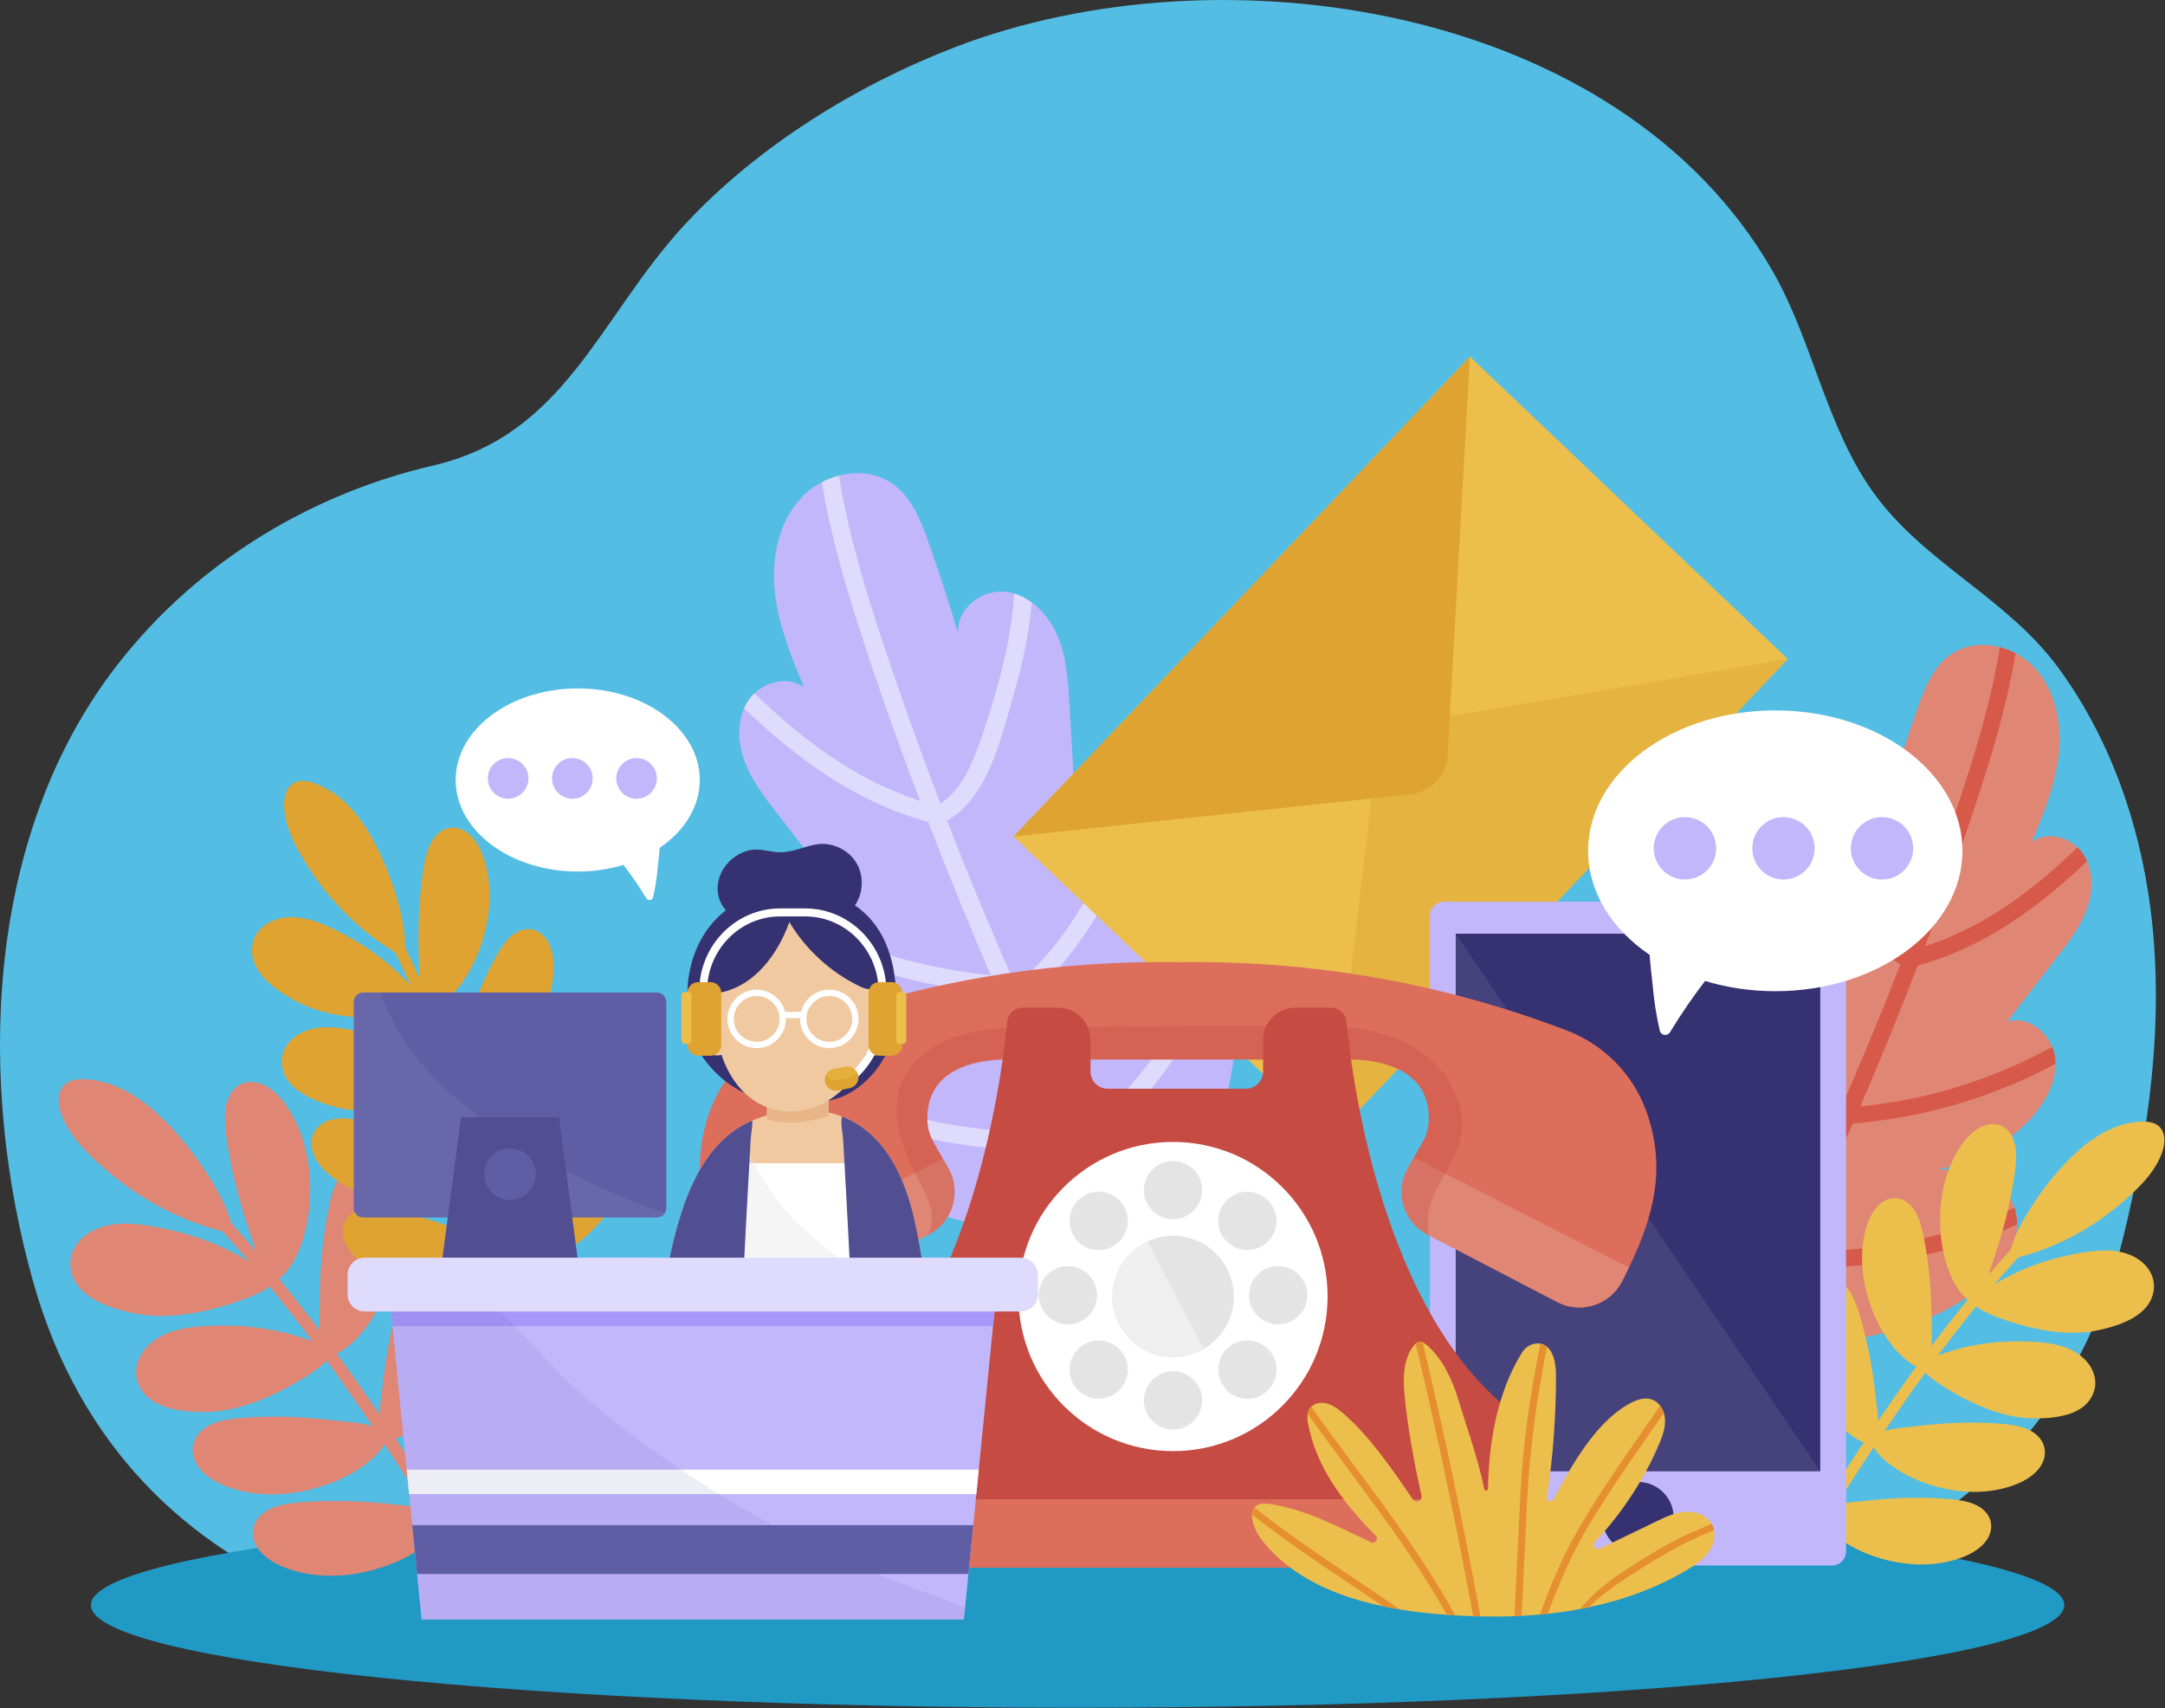<?xml version="1.0"?>
<svg width="469" height="370" xmlns="http://www.w3.org/2000/svg" xmlns:svg="http://www.w3.org/2000/svg">
 <rect width="100%" height="100%" fill="#333333" stroke="none"/>
 <g class="layer">
  <title>Layer 1</title>
  <path d="m31.26,321.2c-10.78,-11.45 -19.07,-25.85 -24.03,-43.41c-12.11,-42.81 -10.59,-95.11 16.78,-131.93c17.01,-22.87 42.13,-38.61 69.79,-45.02c28.77,-6.66 35.98,-32.13 54.52,-52.17c15.64,-16.9 37.32,-30.31 58.69,-38.5c57.44,-22.02 143.64,-9.33 176.93,48.44c8.72,15.14 11.62,33.75 21.85,48.02c10.95,15.26 28.89,22.84 39.94,37.8c11.18,15.13 17.65,33.48 20.08,52.04c3.15,24.09 -0.18,48.63 -6.03,72.21c-28.21,113.69 -182.26,81.51 -269.56,85.37c-26,1.14 -52.05,4.02 -78,1.96c-30.04,-2.38 -59.9,-12.42 -80.96,-34.81z" fill="#54bde3" id="svg_1" transform="matrix(1 0 0 1 0 0)"/>
  <path d="m233.44,369.89c118.05,0 213.75,-9.95 213.75,-22.24c0,-12.28 -95.7,-22.24 -213.75,-22.24c-118.05,0 -213.75,9.96 -213.75,22.24c0,12.29 95.7,22.24 213.75,22.24z" fill="#2099c5" id="svg_2"/>
  <path d="m267.27,217.94c0.88,3.55 0.52,7.28 0.02,10.92c-0.77,5.67 -1.86,11.34 -4.05,16.63c-2.73,6.56 -7.28,12.82 -13.01,17.1c-1.54,1.15 -3.07,1.93 -4.61,2.48c-1.29,0.45 -2.58,0.74 -3.91,0.93c-2.79,0.4 -5.71,0.37 -8.93,0.54c-15.22,0.83 -29.83,-1.68 -42.89,-10.02c-4.04,-2.57 -7.88,-5.69 -10.21,-9.88c-1.28,-2.29 -2.02,-4.95 -2.02,-7.56c0,-1.37 0.2,-2.72 0.63,-3.99c0.25,-0.75 0.58,-1.46 0.99,-2.14c3.35,-5.54 10.74,-6.92 17.22,-6.9c-8.4,-1.38 -16.3,-5.67 -22.03,-11.97c-3.25,-3.57 -5.88,-8.14 -5.86,-12.89c0.01,-0.53 0.04,-1.05 0.11,-1.58c0.11,-0.83 0.34,-1.64 0.67,-2.42c1.75,-4.21 6.37,-7.37 10.66,-5.91c-3.92,-5.07 -7.84,-10.13 -11.76,-15.19c-2.77,-3.59 -5.59,-7.25 -7.1,-11.52c-1.27,-3.58 -1.5,-7.71 0,-11.14c0.29,-0.66 0.64,-1.29 1.06,-1.9c0.34,-0.48 0.74,-0.94 1.17,-1.34c2.88,-2.72 7.55,-3.65 10.74,-1.34c-2.77,-6.72 -5.56,-13.55 -6.32,-20.77c-0.75,-7.23 0.81,-15.04 5.8,-20.33c1.25,-1.33 2.75,-2.44 4.38,-3.29c1.17,-0.62 2.43,-1.1 3.71,-1.43c4,-1.05 8.3,-0.61 11.67,1.78c4.1,2.91 6.08,7.92 7.75,12.66c2.33,6.61 4.5,13.28 6.49,19.99c-0.79,-5.11 4.61,-9.7 9.77,-9.31c0.79,0.06 1.56,0.2 2.3,0.42c1.35,0.41 2.63,1.07 3.79,1.91c2.36,1.72 4.25,4.21 5.45,6.89c2.09,4.73 2.42,10.02 2.72,15.18c0.37,6.33 0.74,12.66 1.11,18.99c0.32,-4.69 5.85,-7.8 10.42,-6.68c0.24,0.06 0.48,0.13 0.72,0.21c1.39,0.44 2.64,1.18 3.75,2.13c2.24,1.9 3.86,4.65 4.7,7.51c1.33,4.51 1.05,9.31 0.76,13.99c-0.52,8.36 -1.03,16.72 -1.55,25.08c0.86,-2.83 3.93,-4.47 6.91,-4.36c0.72,0.01 1.42,0.14 2.09,0.37c0.58,0.21 1.13,0.47 1.66,0.78c2.55,1.57 4.3,4.4 5.03,7.37z" fill="#C3B7FC" id="svg_3"/>
  <path d="m236.47,248.31c2.9,5.67 5.93,11.28 9.14,16.76c-1.28,0.45 -2.57,0.74 -3.9,0.93c-0.79,-1.36 -1.57,-2.72 -2.33,-4.09c-2.37,-4.26 -4.68,-8.57 -6.93,-12.91c-18.81,1.05 -37.62,-2.37 -54.79,-9.92c0,-1.36 0.2,-2.72 0.63,-3.99c16.36,7.36 34.21,10.83 52.21,10.1c-4.98,-9.83 -9.66,-19.83 -14.11,-29.93c-16.77,-1.41 -33.02,-6.16 -47.78,-14.07c0.01,-0.53 0.04,-1.05 0.11,-1.58c0.11,-0.83 0.34,-1.64 0.67,-2.41c13.97,7.64 29.34,12.46 45.24,14.02c-4.63,-10.69 -9.01,-21.49 -13.2,-32.3c-0.12,-0.3 -0.24,-0.6 -0.35,-0.89c-15.51,-4.21 -28.43,-13.65 -39.89,-24.6c0.29,-0.66 0.64,-1.29 1.06,-1.89c0.34,-0.49 0.74,-0.95 1.17,-1.35c10.4,10.03 22.06,18.87 35.9,23.26c-4.85,-12.71 -9.4,-25.55 -13.54,-38.51c-3.21,-10 -6.03,-20.15 -7.76,-30.48c1.17,-0.62 2.43,-1.1 3.71,-1.43c2.04,12.62 5.79,24.91 9.83,37.06c3.81,11.41 7.87,22.75 12.17,33.98c3.96,-2.69 6.11,-6.89 7.8,-11.34c1.92,-5.06 3.52,-10.3 4.93,-15.52c1.66,-6.14 2.88,-12.37 3.25,-18.64c1.35,0.41 2.63,1.07 3.79,1.92c-0.57,6.78 -2.05,13.51 -3.95,20.09c-2.72,9.38 -5.34,21.81 -14.38,27.19c4.68,12.04 9.63,23.97 14.88,35.77c14.1,-12.28 22.59,-30.02 23.87,-48.47c1.38,0.44 2.64,1.19 3.75,2.13c-1.81,19.18 -11.13,37.38 -25.97,50.03c1.18,2.63 2.37,5.25 3.58,7.86c3.04,6.57 6.14,13.16 9.4,19.68c11.39,-9.12 20.91,-21.24 23.81,-35.35c0.71,0.01 1.42,0.14 2.09,0.37c0.58,0.21 1.13,0.47 1.66,0.78c-3.24,15.09 -13.52,28.04 -25.77,37.74z" fill="#DFDBFC" id="svg_4"/>
  <path d="m354.59,245.82c-0.81,3.27 -0.48,6.7 -0.02,10.05c0.7,5.2 1.71,10.42 3.73,15.28c2.5,6.03 6.69,11.79 11.95,15.72c1.42,1.05 2.82,1.78 4.25,2.28c1.18,0.42 2.37,0.68 3.59,0.86c2.56,0.36 5.25,0.33 8.2,0.49c14,0.76 27.43,-1.55 39.44,-9.21c3.71,-2.36 7.24,-5.23 9.38,-9.08c1.18,-2.1 1.86,-4.55 1.86,-6.95c0,-1.26 -0.18,-2.5 -0.58,-3.67c-0.23,-0.68 -0.53,-1.34 -0.9,-1.96c-3.09,-5.1 -9.88,-6.37 -15.84,-6.35c7.73,-1.27 14.99,-5.21 20.25,-11c2.99,-3.29 5.41,-7.49 5.39,-11.86c-0.01,-0.48 -0.04,-0.96 -0.1,-1.44c-0.1,-0.76 -0.31,-1.51 -0.62,-2.23c-1.61,-3.87 -5.86,-6.77 -9.79,-5.44c3.59,-4.65 7.2,-9.31 10.8,-13.96c2.55,-3.3 5.14,-6.66 6.53,-10.59c1.17,-3.29 1.38,-7.09 0,-10.24c-0.26,-0.61 -0.59,-1.19 -0.98,-1.74c-0.31,-0.45 -0.67,-0.87 -1.07,-1.23c-2.64,-2.5 -6.94,-3.36 -9.88,-1.23c2.55,-6.18 5.12,-12.46 5.82,-19.11c0.68,-6.64 -0.75,-13.82 -5.33,-18.68c-1.15,-1.22 -2.53,-2.25 -4.03,-3.03c-1.08,-0.56 -2.23,-1.01 -3.41,-1.32c-3.68,-0.96 -7.63,-0.55 -10.73,1.64c-3.77,2.68 -5.59,7.28 -7.13,11.64c-2.14,6.08 -4.13,12.21 -5.96,18.38c0.72,-4.7 -4.24,-8.91 -8.98,-8.56c-0.73,0.05 -1.43,0.19 -2.12,0.39c-1.24,0.37 -2.42,0.98 -3.48,1.76c-2.17,1.58 -3.91,3.86 -5.01,6.33c-1.93,4.35 -2.23,9.21 -2.51,13.96c-0.34,5.82 -0.67,11.63 -1.01,17.45c-0.3,-4.3 -5.38,-7.17 -9.58,-6.14c-0.22,0.06 -0.44,0.12 -0.66,0.19c-1.28,0.41 -2.43,1.09 -3.45,1.96c-2.06,1.75 -3.55,4.27 -4.33,6.91c-1.22,4.14 -0.96,8.55 -0.69,12.86c0.47,7.68 0.95,15.37 1.42,23.05c-0.78,-2.6 -3.61,-4.1 -6.35,-4.01c-0.66,0.02 -1.3,0.13 -1.92,0.35c-0.54,0.19 -1.04,0.43 -1.53,0.72c-2.34,1.43 -3.95,4.04 -4.62,6.76z" fill="#E08675" id="svg_5"/>
  <path d="m382.9,273.74c-2.66,5.22 -5.45,10.38 -8.4,15.41c1.18,0.42 2.37,0.68 3.59,0.86c0.72,-1.25 1.44,-2.5 2.14,-3.77c2.18,-3.91 4.3,-7.87 6.36,-11.86c17.3,0.96 34.59,-2.18 50.37,-9.12c0.01,-1.26 -0.18,-2.5 -0.57,-3.67c-15.04,6.76 -31.45,9.95 -48,9.28c4.58,-9.04 8.89,-18.23 12.97,-27.51c15.42,-1.3 30.36,-5.66 43.92,-12.94c0,-0.48 -0.03,-0.96 -0.09,-1.45c-0.11,-0.76 -0.32,-1.5 -0.62,-2.22c-12.84,7.03 -26.97,11.46 -41.59,12.9c4.26,-9.83 8.28,-19.76 12.14,-29.7c0.11,-0.27 0.21,-0.54 0.32,-0.82c14.26,-3.87 26.14,-12.54 36.67,-22.61c-0.27,-0.61 -0.59,-1.19 -0.98,-1.74c-0.31,-0.45 -0.68,-0.87 -1.07,-1.24c-9.56,9.22 -20.28,17.34 -33.01,21.39c4.46,-11.69 8.64,-23.5 12.46,-35.41c2.94,-9.19 5.54,-18.52 7.13,-28.02c-1.08,-0.56 -2.23,-1.01 -3.41,-1.32c-1.88,11.61 -5.33,22.91 -9.04,34.08c-3.5,10.49 -7.24,20.91 -11.19,31.23c-3.64,-2.47 -5.61,-6.33 -7.17,-10.42c-1.77,-4.65 -3.23,-9.47 -4.53,-14.27c-1.53,-5.64 -2.65,-11.37 -2.99,-17.13c-1.24,0.37 -2.42,0.98 -3.48,1.76c0.52,6.23 1.88,12.42 3.63,18.47c2.49,8.62 4.9,20.05 13.22,25c-4.3,11.06 -8.86,22.03 -13.68,32.88c-12.96,-11.29 -20.77,-27.6 -21.94,-44.56c-1.28,0.41 -2.43,1.09 -3.45,1.96c1.66,17.63 10.23,34.36 23.87,45.99c-1.09,2.41 -2.18,4.82 -3.29,7.23c-2.8,6.03 -5.65,12.09 -8.65,18.09c-10.46,-8.39 -19.21,-19.53 -21.88,-32.5c-0.66,0.01 -1.3,0.13 -1.92,0.34c-0.54,0.19 -1.05,0.43 -1.53,0.72c2.98,13.87 12.43,25.77 23.69,34.69z" fill="#D7594A" id="svg_6"/>
  <path d="m457.24,250.71c-3.08,1.61 -5.67,4.17 -8.23,6.51c-2.63,2.41 -5.2,4.89 -7.7,7.43c-5.01,5.09 -9.76,10.43 -14.3,15.94c-9.11,11.06 -17.37,22.79 -25.22,34.77c-4.41,6.73 -8.68,13.55 -12.92,20.39c-0.81,1.32 1.26,2.54 2.07,1.23c14.85,-24.07 30.36,-47.94 49.88,-68.53c2.75,-2.9 5.57,-5.73 8.48,-8.47c2.88,-2.72 6.2,-5.19 8.67,-8.29c0.42,-0.52 -0.06,-1.33 -0.73,-0.98z" fill="#ECBF4C" id="svg_7"/>
  <path d="m468.17,244.5c-1.44,-2.1 -4.98,-1.64 -7.17,-1.19c-5.16,1.07 -9.67,4.57 -13.36,8.4c-2.7,2.82 -5.12,5.92 -7.26,9.2c-2.12,3.24 -4.13,6.79 -5.03,10.58c-0.12,0.49 0.27,0.75 0.65,0.68c0.25,0.22 0.6,0.34 1.02,0.23c5.75,-1.48 11.29,-3.92 16.36,-7.19c2.55,-1.65 4.97,-3.51 7.24,-5.55c2.37,-2.12 4.74,-4.43 6.4,-7.19c1.32,-2.18 2.73,-5.68 1.15,-7.97z" fill="#ECBF4C" id="svg_8"/>
  <path d="m431.91,272.65c1.06,-3.14 2.02,-6.31 2.8,-9.5c0.77,-3.15 1.39,-6.33 1.8,-9.5c0.36,-2.77 0.48,-5.71 -0.86,-7.89c-1.26,-2.04 -3.52,-2.83 -5.94,-1.9c-2.59,0.99 -4.55,3.48 -5.96,6.02c-2.88,5.21 -3.75,11.13 -3.4,16.6c0.2,3.06 0.78,6.05 1.81,8.76c0.5,1.34 1.12,2.58 1.87,3.74c0.66,1.01 1.37,1.78 2.22,2.51c0.12,0.16 0.27,0.29 0.44,0.37c0.05,0.03 0.09,0.07 0.13,0.1c0.17,0.13 0.35,0.07 0.48,-0.07c0.2,-0.05 0.42,-0.18 0.62,-0.4c2.13,-2.39 3,-5.9 3.99,-8.84z" fill="#ECBF4C" id="svg_9"/>
  <path d="m418.45,286.47c-0.02,-3.22 -0.15,-6.43 -0.44,-9.61c-0.28,-3.13 -0.72,-6.25 -1.35,-9.28c-0.55,-2.66 -1.36,-5.39 -3.29,-6.98c-1.8,-1.47 -4.12,-1.48 -6.05,0.14c-2.06,1.73 -3.08,4.63 -3.57,7.41c-1,5.69 0.08,11.41 2.13,16.32c1.15,2.75 2.63,5.3 4.43,7.47c0.89,1.06 1.85,2.01 2.91,2.83c0.92,0.72 1.82,1.21 2.83,1.61c0.16,0.11 0.34,0.18 0.52,0.19c0.05,0.02 0.1,0.04 0.15,0.06c0.2,0.06 0.34,-0.05 0.42,-0.21c0.17,-0.12 0.32,-0.31 0.44,-0.57c1.2,-2.87 0.88,-6.37 0.87,-9.38z" fill="#ECBF4C" id="svg_10"/>
  <path d="m406.35,302.73c-0.35,-3.2 -0.8,-6.38 -1.42,-9.51c-0.61,-3.09 -1.37,-6.14 -2.3,-9.1c-0.82,-2.58 -1.91,-5.22 -3.99,-6.6c-1.94,-1.28 -4.25,-1.05 -6.01,0.76c-1.87,1.94 -2.58,4.92 -2.78,7.74c-0.41,5.77 1.25,11.34 3.8,16.01c1.42,2.62 3.16,5.01 5.17,6.98c0.99,0.96 2.05,1.81 3.18,2.52c0.99,0.62 1.94,1.01 2.99,1.3c0.16,0.1 0.35,0.15 0.53,0.14c0.06,0.02 0.11,0.03 0.16,0.04c0.2,0.05 0.33,-0.08 0.4,-0.25c0.15,-0.14 0.29,-0.34 0.37,-0.62c0.9,-2.97 0.23,-6.41 -0.1,-9.41z" fill="#ECBF4C" id="svg_11"/>
  <path d="m394.76,318.7c-0.53,-3.14 -1.17,-6.26 -1.97,-9.32c-0.79,-3.02 -1.73,-6 -2.85,-8.87c-0.97,-2.51 -2.23,-5.06 -4.42,-6.31c-2.04,-1.16 -4.38,-0.81 -6.06,1.07c-1.79,2 -2.35,4.99 -2.39,7.78c-0.1,5.71 1.9,11.14 4.75,15.62c1.6,2.5 3.49,4.78 5.65,6.62c1.06,0.9 2.18,1.68 3.37,2.32c1.04,0.56 2.03,0.9 3.1,1.13c0.18,0.09 0.37,0.13 0.56,0.12c0.05,0.01 0.1,0.02 0.16,0.03c0.2,0.03 0.33,-0.1 0.39,-0.27c0.15,-0.15 0.27,-0.35 0.34,-0.63c0.75,-2.98 -0.13,-6.35 -0.63,-9.29z" fill="#ECBF4C" id="svg_12"/>
  <path d="m403.77,325.11c3.17,-0.36 6.34,-0.6 9.51,-0.68c3.12,-0.07 6.23,0.01 9.3,0.29c2.68,0.24 5.48,0.74 7.29,2.5c1.68,1.64 1.99,3.98 0.65,6.12c-1.43,2.28 -4.15,3.64 -6.82,4.45c-5.46,1.67 -11.22,1.25 -16.32,-0.25c-2.85,-0.84 -5.56,-2.03 -7.92,-3.6c-1.16,-0.77 -2.22,-1.63 -3.17,-2.6c-0.82,-0.85 -1.42,-1.7 -1.94,-2.67c-0.14,-0.14 -0.23,-0.32 -0.26,-0.5c-0.03,-0.05 -0.05,-0.1 -0.08,-0.15c-0.09,-0.18 0,-0.34 0.16,-0.44c0.09,-0.19 0.25,-0.36 0.5,-0.51c2.66,-1.55 6.14,-1.63 9.1,-1.96z" fill="#ECBF4C" id="svg_13"/>
  <path d="m414.88,308.93c3.2,-0.39 6.41,-0.66 9.62,-0.76c3.16,-0.09 6.33,-0.02 9.44,0.25c2.73,0.24 5.58,0.75 7.45,2.56c1.75,1.69 2.12,4.12 0.81,6.35c-1.4,2.37 -4.12,3.79 -6.81,4.65c-5.51,1.76 -11.36,1.36 -16.56,-0.17c-2.91,-0.86 -5.69,-2.08 -8.12,-3.69c-1.2,-0.8 -2.29,-1.68 -3.28,-2.68c-0.85,-0.88 -1.48,-1.76 -2.03,-2.76c-0.14,-0.15 -0.24,-0.33 -0.28,-0.52c-0.03,-0.05 -0.05,-0.1 -0.08,-0.15c-0.09,-0.19 -0.01,-0.36 0.15,-0.46c0.09,-0.2 0.25,-0.38 0.5,-0.53c2.66,-1.62 6.19,-1.73 9.19,-2.09z" fill="#ECBF4C" id="svg_14"/>
  <path d="m466.59,279.09c0.21,-2.42 -1.06,-4.88 -3.62,-6.5c-4.51,-2.83 -10.73,-1.61 -15.62,-0.54c-5.46,1.2 -10.72,3.31 -15.48,6.23c-1.16,0.71 -2.31,1.39 -3.51,2.01c-0.37,0.19 -0.77,-0.07 -1.08,0.33c-2.16,2.72 8.59,5.81 10.46,6.33c5.43,1.54 11.41,2.34 16.95,1.14c4.75,-1.03 11.41,-3.24 11.9,-9z" fill="#ECBF4C" id="svg_15"/>
  <path d="m453.65,301.25c0.68,-2.24 -0.02,-4.83 -2.12,-6.89c-3.69,-3.63 -9.8,-3.8 -14.62,-3.82c-5.39,-0.02 -10.78,0.85 -15.85,2.59c-1.24,0.43 -2.46,0.83 -3.72,1.16c-0.38,0.1 -0.71,-0.23 -1.08,0.08c-2.58,2.11 6.94,7.3 8.6,8.19c4.81,2.6 10.29,4.62 15.76,4.66c4.69,0.03 11.41,-0.64 13.03,-5.97z" fill="#ECBF4C" id="svg_16"/>
  <path d="m318.42,77.24l-98.86,103.94l68.86,65.5l98.87,-103.94l-68.87,-65.5z" fill="#ECBF4C" id="svg_17"/>
  <path d="m288.41,246.69l10.46,-89.04l88.41,-14.9l-98.87,103.94z" fill="#E5B340" id="svg_18"/>
  <path d="m219.56,181.19l85.98,-9.14c4.39,-0.46 7.8,-4.05 8.05,-8.46l4.83,-86.34l-98.86,103.94z" fill="#DFA331" id="svg_19"/>
  <path d="m396.84,339.08l-84,0c-1.7,0 -3.08,-1.38 -3.08,-3.08l0,-137.63c0,-1.7 1.38,-3.08 3.08,-3.08l84,0c1.7,0 3.07,1.38 3.07,3.08l0,137.63c0,1.7 -1.37,3.08 -3.07,3.08z" fill="#C3B7FC" id="svg_20"/>
  <path d="m394.32,202.24l-78.97,0l0,116.44l78.97,0l0,-116.44z" fill="#363271" id="svg_21"/>
  <path d="m394.32,318.68l-78.97,0l0,-116.44l78.97,116.44z" fill="white" id="svg_22" opacity="0.08"/>
  <path d="m362.57,328.71c0,4.27 -3.46,7.74 -7.73,7.74c-4.27,0 -7.73,-3.47 -7.73,-7.74c0,-4.27 3.46,-7.73 7.73,-7.73c4.27,0 7.73,3.46 7.73,7.73z" fill="#363271" id="svg_23"/>
  <path d="m384.58,153.87c-22.4,0 -40.55,13.61 -40.55,30.41c0,8.94 5.14,16.97 13.33,22.54c0.16,2.53 0.53,5.11 0.63,6.33c0.28,3.38 0.8,6.75 1.56,10.07c0.24,1.07 1.66,1.29 2.22,0.35c2.33,-3.83 4.87,-7.54 7.6,-11.1c4.7,1.43 9.83,2.22 15.21,2.22c22.39,0 40.54,-13.62 40.54,-30.41c0,-16.8 -18.15,-30.41 -40.54,-30.41z" fill="white" id="svg_24"/>
  <path d="m371.77,183.74c0,3.73 -3.02,6.76 -6.76,6.76c-3.73,0 -6.76,-3.03 -6.76,-6.76c0,-3.73 3.03,-6.76 6.76,-6.76c3.74,0.01 6.76,3.03 6.76,6.76z" fill="#C3B7FC" id="svg_25"/>
  <path d="m393.11,183.74c0,3.73 -3.02,6.76 -6.76,6.76c-3.73,0 -6.75,-3.03 -6.75,-6.76c0,-3.73 3.02,-6.76 6.75,-6.76c3.74,0.01 6.76,3.03 6.76,6.76z" fill="#C3B7FC" id="svg_26"/>
  <path d="m414.45,183.74c0,3.73 -3.02,6.76 -6.76,6.76c-3.73,0 -6.75,-3.03 -6.75,-6.76c0,-3.73 3.02,-6.76 6.75,-6.76c3.74,0.01 6.76,3.03 6.76,6.76z" fill="#C3B7FC" id="svg_27"/>
  <path d="m352.87,274.56c-0.48,1 -0.98,2 -1.49,3c-2.64,5.12 -8.93,7.12 -14.04,4.46l-27.83,-14.48l-0.3,-0.16c-5.21,-2.71 -7.13,-9.21 -4.23,-14.33l1.31,-2.32l2.04,-3.6c0.56,-0.99 0.94,-2.08 1.08,-3.21c0.53,-4.21 -0.08,-13.59 -15.78,-14.44l-76.85,0c-14.81,0.8 -16.19,9.19 -15.86,13.68c0.12,1.5 0.58,2.95 1.32,4.25l2,3.54l1.2,2.1c2.89,5.12 0.97,11.62 -4.24,14.33l-0.13,0.07l-28,14.57c-5.1,2.66 -11.4,0.66 -14.03,-4.46c-0.48,-0.93 -0.94,-1.85 -1.39,-2.77c-5.39,-11.11 -8.37,-21.79 -3.81,-34.28c2.93,-7.98 9.23,-14.29 17.17,-17.32c30.31,-11.57 59.11,-15.18 84.2,-14.79c25.08,-0.39 53.88,3.22 84.19,14.79c7.95,3.03 14.24,9.34 17.17,17.32c4.53,12.4 1.63,23.03 -3.7,34.05z" fill="#DD6E5C" id="svg_28"/>
  <path d="m201.2,267.38l-28.13,14.64c-5.1,2.66 -11.4,0.66 -14.03,-4.46c-0.48,-0.93 -0.94,-1.85 -1.38,-2.77l46.59,-23.84l1.19,2.1c2.9,5.12 0.97,11.62 -4.24,14.33z" fill="#E08675" id="svg_29"/>
  <path d="m352.87,274.56c-0.48,1 -0.98,1.99 -1.49,3c-2.64,5.12 -8.93,7.12 -14.04,4.46l-28.12,-14.64c-5.22,-2.71 -7.14,-9.21 -4.24,-14.33l1.32,-2.32l46.57,23.83z" fill="#E08675" id="svg_30"/>
  <path d="m316.45,246.37c-0.94,4.4 -3.84,8.09 -5.7,12.19c-1.25,2.77 -1.92,6.12 -1.24,8.98l-0.3,-0.16c-5.21,-2.71 -7.13,-9.21 -4.23,-14.33l1.31,-2.32l2.04,-3.6c0.56,-0.99 0.94,-2.08 1.08,-3.21c0.53,-4.21 -0.08,-13.59 -15.78,-14.44l-76.85,0c-14.81,0.8 -16.19,9.19 -15.86,13.68c0.12,1.5 0.58,2.95 1.32,4.25l2,3.54l1.2,2.1c2.89,5.12 0.97,11.62 -4.24,14.33l-0.13,0.07c0.36,-0.7 0.61,-1.46 0.73,-2.28c0.51,-3.29 -1.18,-6.48 -2.74,-9.43c-3.51,-6.66 -6.64,-14.58 -3.68,-21.5c2.34,-5.46 8.02,-8.83 13.78,-10.31c5.44,-1.4 11.12,-1.45 16.74,-1.49c17.57,-0.14 35.15,-0.27 52.72,-0.4c8.67,-0.06 17.67,-0.05 25.51,3.64c7.85,3.69 14.14,12.21 12.32,20.69z" fill="#C1463D" id="svg_31" opacity="0.3"/>
  <path d="m333.7,312.04l0,23.77c0,2.07 -1.67,3.75 -3.74,3.75l-150.05,0c-2.07,0 -3.75,-1.68 -3.75,-3.75l0,-23.77c0,-1.29 0.67,-2.49 1.77,-3.17c31.81,-19.73 38.98,-74.26 40.28,-87.63c0.17,-1.7 1.59,-2.99 3.29,-2.99l7.69,0c3.89,0 7.05,3.15 7.05,7.04l0,6.78c0,2.07 1.67,3.74 3.73,3.74l29.92,0c2.06,0 3.74,-1.67 3.74,-3.74l0,-6.78c0,-3.89 3.16,-7.04 7.05,-7.04l7.69,0c1.7,0 3.12,1.29 3.29,2.99c1.3,13.37 8.47,67.9 40.28,87.63c1.09,0.68 1.76,1.88 1.76,3.17z" fill="#C64B42" id="svg_32"/>
  <path d="m254.11,314.31c18.49,0 33.48,-15 33.48,-33.49c0,-18.49 -14.99,-33.48 -33.48,-33.48c-18.49,0 -33.48,14.99 -33.48,33.48c0,18.49 14.99,33.49 33.48,33.49z" fill="white" id="svg_33"/>
  <path d="m267.28,280.82c0,4.84 -2.6,9.06 -6.48,11.35c-1.96,1.16 -4.25,1.83 -6.69,1.83c-7.28,0 -13.18,-5.9 -13.18,-13.18c0,-5.28 3.11,-9.84 7.6,-11.93c1.69,-0.8 3.59,-1.24 5.58,-1.24c7.27,0 13.17,5.9 13.17,13.17z" fill="#E4E4E4" id="svg_34"/>
  <path d="m237.64,280.55c0,3.48 -2.82,6.31 -6.31,6.31c-3.49,0 -6.31,-2.83 -6.31,-6.31c0,-3.49 2.82,-6.31 6.31,-6.31c3.49,0 6.31,2.82 6.31,6.31z" fill="#E4E4E4" id="svg_35"/>
  <path d="m283.2,280.55c0,3.48 -2.82,6.31 -6.31,6.31c-3.49,0 -6.31,-2.83 -6.31,-6.31c0,-3.49 2.82,-6.31 6.31,-6.31c3.49,0 6.31,2.82 6.31,6.31z" fill="#E4E4E4" id="svg_36"/>
  <path d="m254.11,297.01c3.49,0 6.31,2.83 6.31,6.32c0,3.48 -2.82,6.31 -6.31,6.31c-3.49,0 -6.31,-2.83 -6.31,-6.31c0,-3.49 2.82,-6.32 6.31,-6.32z" fill="#E4E4E4" id="svg_37"/>
  <path d="m254.11,251.46c3.49,0 6.31,2.82 6.31,6.31c0,3.48 -2.82,6.31 -6.31,6.31c-3.49,0 -6.31,-2.83 -6.31,-6.31c0,-3.49 2.82,-6.31 6.31,-6.31z" fill="#E4E4E4" id="svg_38"/>
  <path d="m265.75,292.19c2.47,-2.46 6.47,-2.46 8.93,0c2.47,2.47 2.47,6.46 0,8.93c-2.46,2.46 -6.46,2.46 -8.93,0c-2.46,-2.47 -2.46,-6.46 0,-8.93z" fill="#E4E4E4" id="svg_39"/>
  <path d="m233.54,259.98c2.46,-2.47 6.46,-2.47 8.93,0c2.46,2.46 2.46,6.46 0,8.92c-2.47,2.47 -6.47,2.47 -8.93,0c-2.47,-2.46 -2.47,-6.46 0,-8.92z" fill="#E4E4E4" id="svg_40"/>
  <path d="m265.75,268.9c-2.46,-2.46 -2.46,-6.46 0,-8.92c2.47,-2.47 6.47,-2.47 8.93,0c2.47,2.46 2.47,6.46 0,8.92c-2.46,2.47 -6.46,2.47 -8.93,0z" fill="#E4E4E4" id="svg_41"/>
  <path d="m233.54,301.12c-2.47,-2.47 -2.47,-6.46 0,-8.93c2.46,-2.46 6.46,-2.46 8.93,0c2.46,2.47 2.46,6.46 0,8.93c-2.47,2.46 -6.47,2.46 -8.93,0z" fill="#E4E4E4" id="svg_42"/>
  <path d="m333.7,324.74l0,11.07c0,2.07 -1.67,3.75 -3.74,3.75l-150.05,0c-2.07,0 -3.75,-1.68 -3.75,-3.75l0,-11.07l157.54,0z" fill="#DD6E5C" id="svg_43"/>
  <path d="m260.8,292.17c-1.96,1.16 -4.25,1.83 -6.69,1.83c-7.28,0 -13.18,-5.9 -13.18,-13.18c0,-5.28 3.11,-9.84 7.6,-11.93l12.27,23.28z" fill="white" id="svg_44" opacity="0.41"/>
  <path d="m125.15,149.11c14.61,0 26.44,8.88 26.44,19.83c0,5.83 -3.35,11.07 -8.69,14.7c-0.1,1.65 -0.35,3.33 -0.41,4.13c-0.18,2.21 -0.52,4.41 -1.02,6.57c-0.16,0.69 -1.08,0.84 -1.45,0.23c-1.51,-2.5 -3.17,-4.92 -4.95,-7.24c-3.06,0.93 -6.41,1.44 -9.92,1.44c-14.6,0 -26.44,-8.88 -26.44,-19.83c0,-10.95 11.84,-19.83 26.44,-19.83z" fill="white" id="svg_45"/>
  <path d="m133.5,168.59c0,2.44 1.97,4.41 4.41,4.41c2.43,0 4.4,-1.97 4.4,-4.41c0,-2.43 -1.97,-4.4 -4.4,-4.4c-2.44,0 -4.41,1.97 -4.41,4.4z" fill="#C3B7FC" id="svg_46"/>
  <path d="m119.58,168.59c0,2.44 1.98,4.41 4.41,4.41c2.43,0 4.41,-1.97 4.41,-4.41c0,-2.43 -1.98,-4.4 -4.41,-4.4c-2.43,0 -4.41,1.97 -4.41,4.4z" fill="#C3B7FC" id="svg_47"/>
  <path d="m105.67,168.59c0,2.44 1.97,4.41 4.4,4.41c2.44,0 4.41,-1.97 4.41,-4.41c0,-2.43 -1.97,-4.4 -4.41,-4.4c-2.43,0 -4.4,1.97 -4.4,4.4z" fill="#C3B7FC" id="svg_48"/>
  <path d="m25.75,242.46c3.46,1.81 6.36,4.68 9.22,7.3c2.95,2.7 5.83,5.49 8.64,8.33c5.62,5.71 10.95,11.7 16.03,17.88c10.21,12.4 19.48,25.54 28.28,38.97c4.94,7.56 9.74,15.2 14.49,22.88c0.91,1.47 -1.41,2.84 -2.33,1.36c-16.64,-26.98 -34.03,-53.74 -55.92,-76.83c-3.08,-3.25 -6.25,-6.42 -9.51,-9.5c-3.23,-3.04 -6.96,-5.81 -9.72,-9.29c-0.47,-0.59 0.07,-1.49 0.82,-1.1z" fill="#E08675" id="svg_49"/>
  <path d="m13.49,235.5c1.62,-2.35 5.58,-1.84 8.04,-1.33c5.79,1.2 10.84,5.12 14.98,9.42c3.03,3.15 5.74,6.63 8.15,10.31c2.37,3.63 4.63,7.61 5.63,11.85c0.13,0.55 -0.3,0.85 -0.72,0.78c-0.29,0.24 -0.68,0.37 -1.15,0.25c-6.44,-1.66 -12.66,-4.39 -18.34,-8.06c-2.86,-1.85 -5.57,-3.94 -8.12,-6.22c-2.66,-2.38 -5.31,-4.97 -7.18,-8.07c-1.48,-2.44 -3.06,-6.37 -1.29,-8.93z" fill="#E08675" id="svg_50"/>
  <path d="m54.15,267.06c-1.19,-3.52 -2.26,-7.07 -3.14,-10.65c-0.87,-3.53 -1.56,-7.1 -2.02,-10.65c-0.4,-3.1 -0.54,-6.4 0.97,-8.85c1.4,-2.29 3.94,-3.17 6.66,-2.13c2.9,1.11 5.1,3.9 6.68,6.75c3.23,5.84 4.21,12.48 3.81,18.62c-0.22,3.43 -0.87,6.78 -2.02,9.82c-0.57,1.49 -1.26,2.89 -2.11,4.19c-0.73,1.13 -1.53,2 -2.48,2.82c-0.13,0.18 -0.3,0.32 -0.5,0.4c-0.05,0.04 -0.09,0.08 -0.14,0.12c-0.19,0.15 -0.39,0.08 -0.54,-0.07c-0.23,-0.07 -0.47,-0.21 -0.69,-0.46c-2.4,-2.68 -3.36,-6.61 -4.48,-9.91z" fill="#E08675" id="svg_51"/>
  <path d="m69.25,282.56c0.02,-3.62 0.16,-7.21 0.48,-10.78c0.32,-3.51 0.82,-7 1.52,-10.41c0.61,-2.97 1.53,-6.04 3.69,-7.82c2.01,-1.65 4.62,-1.66 6.78,0.16c2.32,1.94 3.45,5.19 4,8.3c1.12,6.39 -0.09,12.8 -2.39,18.3c-1.29,3.08 -2.94,5.95 -4.97,8.38c-0.99,1.19 -2.07,2.25 -3.25,3.18c-1.04,0.8 -2.05,1.34 -3.18,1.79c-0.17,0.13 -0.38,0.21 -0.58,0.22c-0.06,0.02 -0.11,0.04 -0.17,0.06c-0.22,0.08 -0.38,-0.05 -0.47,-0.23c-0.19,-0.14 -0.36,-0.34 -0.49,-0.65c-1.35,-3.2 -0.99,-7.13 -0.97,-10.5z" fill="#E08675" id="svg_52"/>
  <path d="m82.81,300.79c0.39,-3.59 0.9,-7.15 1.59,-10.67c0.68,-3.46 1.53,-6.88 2.58,-10.2c0.92,-2.89 2.14,-5.85 4.47,-7.4c2.18,-1.43 4.77,-1.17 6.74,0.86c2.1,2.17 2.9,5.52 3.12,8.67c0.46,6.47 -1.4,12.72 -4.26,17.96c-1.6,2.93 -3.54,5.61 -5.8,7.81c-1.12,1.09 -2.3,2.04 -3.57,2.83c-1.11,0.7 -2.17,1.14 -3.34,1.47c-0.19,0.1 -0.4,0.16 -0.61,0.15c-0.06,0.02 -0.11,0.03 -0.17,0.05c-0.22,0.05 -0.38,-0.09 -0.45,-0.29c-0.17,-0.15 -0.32,-0.37 -0.42,-0.69c-1.01,-3.33 -0.25,-7.19 0.12,-10.55z" fill="#E08675" id="svg_53"/>
  <path d="m95.8,318.69c0.6,-3.52 1.31,-7.02 2.21,-10.45c0.89,-3.38 1.94,-6.72 3.19,-9.94c1.1,-2.81 2.51,-5.67 4.96,-7.07c2.29,-1.31 4.91,-0.92 6.8,1.19c2.01,2.25 2.63,5.6 2.68,8.72c0.11,6.41 -2.13,12.49 -5.33,17.51c-1.79,2.82 -3.91,5.36 -6.33,7.43c-1.19,1.01 -2.44,1.89 -3.78,2.61c-1.17,0.62 -2.27,1 -3.48,1.26c-0.2,0.1 -0.41,0.15 -0.62,0.13c-0.06,0.01 -0.12,0.02 -0.18,0.03c-0.23,0.04 -0.38,-0.1 -0.44,-0.3c-0.17,-0.16 -0.31,-0.39 -0.38,-0.7c-0.85,-3.35 0.14,-7.12 0.7,-10.42z" fill="#E08675" id="svg_54"/>
  <path d="m85.7,325.88c-3.56,-0.4 -7.11,-0.68 -10.66,-0.76c-3.5,-0.08 -6.99,0.01 -10.43,0.32c-3.01,0.27 -6.14,0.84 -8.17,2.81c-1.89,1.84 -2.24,4.46 -0.73,6.86c1.6,2.56 4.65,4.08 7.64,4.99c6.13,1.87 12.59,1.4 18.3,-0.28c3.2,-0.95 6.24,-2.28 8.89,-4.04c1.3,-0.86 2.49,-1.83 3.55,-2.91c0.92,-0.95 1.59,-1.91 2.18,-3c0.15,-0.16 0.25,-0.35 0.29,-0.56c0.03,-0.05 0.06,-0.11 0.08,-0.16c0.1,-0.21 0,-0.39 -0.17,-0.5c-0.1,-0.21 -0.29,-0.41 -0.57,-0.57c-2.98,-1.74 -6.88,-1.83 -10.2,-2.2z" fill="#E08675" id="svg_55"/>
  <path d="m73.25,307.74c-3.6,-0.43 -7.2,-0.74 -10.79,-0.85c-3.55,-0.1 -7.1,-0.03 -10.59,0.28c-3.06,0.26 -6.25,0.83 -8.36,2.87c-1.96,1.89 -2.37,4.62 -0.9,7.11c1.57,2.66 4.62,4.26 7.63,5.22c6.18,1.98 12.74,1.52 18.58,-0.19c3.26,-0.96 6.37,-2.33 9.1,-4.14c1.34,-0.89 2.57,-1.88 3.67,-3c0.96,-0.98 1.66,-1.97 2.28,-3.1c0.16,-0.17 0.27,-0.37 0.31,-0.58c0.03,-0.06 0.06,-0.11 0.09,-0.17c0.11,-0.22 0.01,-0.4 -0.16,-0.52c-0.1,-0.22 -0.28,-0.42 -0.56,-0.59c-2.99,-1.82 -6.94,-1.94 -10.3,-2.34z" fill="#E08675" id="svg_56"/>
  <path d="m15.26,274.28c-0.23,-2.71 1.19,-5.47 4.07,-7.28c5.05,-3.18 12.03,-1.81 17.51,-0.61c6.12,1.35 12.01,3.7 17.36,6.98c1.3,0.8 2.59,1.56 3.94,2.26c0.41,0.21 0.85,-0.08 1.2,0.36c2.42,3.06 -9.63,6.52 -11.72,7.11c-6.09,1.72 -12.8,2.62 -19.01,1.27c-5.33,-1.15 -12.79,-3.63 -13.35,-10.09z" fill="#E08675" id="svg_57"/>
  <path d="m29.77,299.12c-0.76,-2.5 0.03,-5.41 2.38,-7.72c4.14,-4.07 10.99,-4.25 16.4,-4.28c6.04,-0.02 12.08,0.95 17.77,2.91c1.39,0.48 2.75,0.92 4.17,1.29c0.43,0.12 0.79,-0.25 1.21,0.09c2.9,2.37 -7.79,8.19 -9.64,9.19c-5.4,2.91 -11.55,5.17 -17.67,5.22c-5.26,0.03 -12.8,-0.72 -14.62,-6.7z" fill="#E08675" id="svg_58"/>
  <path d="m72.2,179.16c2.57,2.49 4.37,5.76 6.21,8.81c1.89,3.13 3.7,6.32 5.42,9.55c3.46,6.46 6.58,13.1 9.45,19.85c5.74,13.53 10.47,27.47 14.72,41.54c2.38,7.91 4.61,15.87 6.79,23.84c0.41,1.53 -1.98,2.13 -2.4,0.6c-7.62,-28 -15.95,-56.01 -29.18,-81.95c-1.86,-3.65 -3.82,-7.26 -5.89,-10.8c-2.04,-3.52 -4.6,-6.91 -6.12,-10.69c-0.26,-0.63 0.45,-1.28 1,-0.75z" fill="#DFA331" id="svg_59"/>
  <path d="m63.24,169.87c2.03,-1.64 5.38,-0.16 7.41,0.92c4.77,2.56 8.19,7.3 10.7,12.15c1.85,3.56 3.33,7.31 4.49,11.16c1.14,3.81 2.09,7.89 1.87,11.88c-0.02,0.51 -0.48,0.66 -0.83,0.49c-0.32,0.14 -0.7,0.15 -1.08,-0.08c-5.22,-3.13 -9.97,-7.14 -14.01,-11.83c-2.03,-2.37 -3.87,-4.9 -5.52,-7.57c-1.72,-2.77 -3.37,-5.74 -4.21,-8.94c-0.66,-2.53 -1.03,-6.38 1.18,-8.18z" fill="#DFA331" id="svg_60"/>
  <path d="m90.76,208.12c-0.13,-3.4 -0.15,-6.79 0.01,-10.16c0.15,-3.33 0.47,-6.64 0.98,-9.87c0.45,-2.83 1.19,-5.76 3.14,-7.53c1.83,-1.64 4.29,-1.76 6.4,-0.14c2.26,1.73 3.47,4.75 4.12,7.66c1.32,5.96 0.46,12.05 -1.48,17.33c-1.08,2.96 -2.52,5.73 -4.32,8.1c-0.89,1.17 -1.86,2.22 -2.93,3.13c-0.94,0.8 -1.87,1.36 -2.92,1.83c-0.16,0.13 -0.35,0.21 -0.54,0.23c-0.05,0.02 -0.1,0.05 -0.15,0.07c-0.21,0.08 -0.37,-0.03 -0.46,-0.21c-0.18,-0.11 -0.35,-0.3 -0.48,-0.58c-1.41,-2.97 -1.24,-6.67 -1.37,-9.86z" fill="#DFA331" id="svg_61"/>
  <path d="m100,225.64c0.95,-3.17 2,-6.29 3.22,-9.33c1.19,-3.01 2.53,-5.94 4.03,-8.75c1.31,-2.45 2.9,-4.91 5.26,-5.91c2.2,-0.93 4.49,-0.26 5.92,1.9c1.52,2.3 1.68,5.45 1.35,8.32c-0.67,5.9 -3.39,11.21 -6.84,15.45c-1.93,2.37 -4.12,4.46 -6.53,6.06c-1.18,0.79 -2.4,1.45 -3.68,1.95c-1.12,0.44 -2.15,0.66 -3.25,0.76c-0.19,0.06 -0.39,0.08 -0.57,0.04c-0.06,0 -0.11,0.01 -0.17,0.01c-0.21,0.01 -0.32,-0.14 -0.35,-0.33c-0.13,-0.17 -0.23,-0.39 -0.26,-0.69c-0.36,-3.17 0.97,-6.52 1.87,-9.48z" fill="#DFA331" id="svg_62"/>
  <path d="m107.18,245.16c1.27,-3.05 2.64,-6.04 4.16,-8.95c1.5,-2.86 3.13,-5.65 4.91,-8.28c1.56,-2.31 3.4,-4.59 5.84,-5.34c2.29,-0.7 4.49,0.2 5.7,2.49c1.28,2.45 1.11,5.6 0.49,8.42c-1.28,5.8 -4.53,10.81 -8.4,14.66c-2.16,2.16 -4.56,4.02 -7.12,5.37c-1.25,0.66 -2.54,1.19 -3.86,1.56c-1.15,0.32 -2.2,0.42 -3.32,0.41c-0.19,0.05 -0.39,0.04 -0.57,-0.02c-0.05,0 -0.1,0 -0.16,0c-0.21,-0.01 -0.31,-0.18 -0.32,-0.37c-0.11,-0.18 -0.18,-0.41 -0.19,-0.71c-0.02,-3.19 1.64,-6.39 2.84,-9.24z" fill="#DFA331" id="svg_63"/>
  <path d="m113.94,264.25c1.45,-2.94 2.98,-5.82 4.66,-8.6c1.65,-2.75 3.44,-5.4 5.37,-7.9c1.69,-2.19 3.67,-4.34 6.19,-4.93c2.35,-0.56 4.55,0.47 5.66,2.81c1.18,2.49 0.86,5.59 0.09,8.35c-1.57,5.66 -5.11,10.41 -9.22,14c-2.29,2 -4.82,3.69 -7.48,4.87c-1.31,0.58 -2.63,1.03 -3.99,1.31c-1.19,0.25 -2.26,0.29 -3.39,0.21c-0.2,0.04 -0.4,0.02 -0.58,-0.05c-0.05,0 -0.11,-0.01 -0.16,-0.01c-0.21,-0.03 -0.3,-0.19 -0.31,-0.38c-0.1,-0.19 -0.17,-0.42 -0.15,-0.72c0.12,-3.16 1.97,-6.21 3.31,-8.96z" fill="#DFA331" id="svg_64"/>
  <path d="m103.21,267.94c-3.02,-1.27 -6.06,-2.44 -9.16,-3.43c-3.05,-0.98 -6.14,-1.81 -9.24,-2.42c-2.71,-0.54 -5.61,-0.86 -7.9,0.35c-2.14,1.12 -3.12,3.34 -2.42,5.83c0.75,2.66 3.03,4.79 5.42,6.36c4.89,3.23 10.69,4.49 16.14,4.49c3.05,0.01 6.06,-0.38 8.84,-1.24c1.37,-0.42 2.66,-0.95 3.88,-1.63c1.05,-0.6 1.89,-1.26 2.69,-2.07c0.17,-0.1 0.31,-0.24 0.4,-0.41c0.04,-0.04 0.07,-0.08 0.11,-0.13c0.15,-0.15 0.11,-0.34 -0.02,-0.48c-0.04,-0.21 -0.15,-0.43 -0.35,-0.65c-2.17,-2.29 -5.57,-3.39 -8.39,-4.57z" fill="#DFA331" id="svg_65"/>
  <path d="m96.98,248.78c-3.04,-1.31 -6.12,-2.51 -9.25,-3.54c-3.09,-1.01 -6.22,-1.86 -9.37,-2.5c-2.75,-0.56 -5.7,-0.89 -8.08,0.36c-2.21,1.15 -3.28,3.44 -2.63,6.01c0.68,2.74 2.95,4.93 5.35,6.56c4.91,3.33 10.78,4.64 16.35,4.64c3.12,0.01 6.2,-0.39 9.07,-1.27c1.4,-0.43 2.74,-0.99 4,-1.69c1.09,-0.61 1.97,-1.29 2.8,-2.12c0.18,-0.11 0.33,-0.26 0.43,-0.43c0.04,-0.04 0.08,-0.08 0.12,-0.13c0.15,-0.16 0.11,-0.35 -0.01,-0.5c-0.03,-0.21 -0.14,-0.44 -0.34,-0.66c-2.15,-2.37 -5.59,-3.5 -8.44,-4.73z" fill="#DFA331" id="svg_66"/>
  <path d="m54.75,204.38c0.5,-2.44 2.46,-4.5 5.45,-5.34c5.27,-1.48 11.03,1.53 15.53,4.01c5.03,2.76 9.59,6.36 13.44,10.62c0.93,1.04 1.87,2.04 2.87,3.01c0.3,0.29 0.77,0.15 0.97,0.63c1.33,3.31 -10.16,3.22 -12.14,3.2c-5.79,-0.06 -11.91,-1.02 -17.02,-3.81c-4.38,-2.39 -10.29,-6.5 -9.1,-12.32z" fill="#DFA331" id="svg_67"/>
  <path d="m61.05,229.95c-0.02,-2.39 1.42,-4.74 4.09,-6.16c4.68,-2.5 10.74,-0.89 15.5,0.49c5.31,1.55 10.36,3.97 14.85,7.16c1.09,0.78 2.18,1.53 3.33,2.22c0.34,0.21 0.76,-0.02 1.04,0.39c1.92,2.83 -8.96,5.17 -10.85,5.57c-5.49,1.16 -11.48,1.55 -16.87,0c-4.62,-1.33 -11.05,-3.95 -11.09,-9.67z" fill="#DFA331" id="svg_68"/>
  <path d="m370.26,336c-1.14,1.67 -2.83,2.86 -4.56,3.89c-6.64,4 -13.91,6.64 -21.43,8.21c-0.65,0.15 -1.31,0.29 -1.97,0.4c-2.31,0.45 -4.66,0.79 -7,1.03c-0.57,0.08 -1.15,0.12 -1.72,0.17c-1.33,0.12 -2.64,0.23 -3.96,0.29c-0.53,0.03 -1.04,0.05 -1.54,0.07c-2.47,0.09 -4.93,0.1 -7.38,0.04c-0.44,0 -0.85,-0.01 -1.27,-0.03c-0.11,0 -0.2,0 -0.3,-0.01c-1.28,-0.04 -2.58,-0.1 -3.9,-0.19c-0.6,-0.01 -1.21,-0.06 -1.82,-0.11c-1.91,-0.13 -3.85,-0.3 -5.81,-0.53c-1.45,-0.17 -2.91,-0.39 -4.36,-0.64c-1.23,-0.18 -2.46,-0.41 -3.68,-0.69c-10.08,-2.11 -19.66,-6.19 -26.02,-14.08c-1.27,-1.56 -2.42,-3.99 -2.34,-5.8c0.01,-0.6 0.18,-1.14 0.54,-1.53c0.55,-0.67 1.6,-0.99 3.31,-0.74c7.72,1.13 14.97,5.02 21.95,8.3c0.91,0.41 1.73,-0.73 1.02,-1.43c-6.87,-6.94 -12.83,-14.64 -14.65,-24.22c-0.14,-0.71 -0.23,-1.48 -0.11,-2.19c0.09,-0.56 0.32,-1.08 0.8,-1.53c0.09,-0.06 0.19,-0.13 0.28,-0.21c0.66,-0.49 1.49,-0.68 2.31,-0.6c1.72,0.14 3.11,1.21 4.39,2.32c5.79,5.04 10.52,12 15.02,18.57c0.65,0.94 2.13,0.31 1.86,-0.8c-1.55,-7.06 -2.97,-14.64 -3.63,-21.51c-0.37,-3.82 -0.39,-8.06 2.02,-11.05c0.1,-0.13 0.23,-0.27 0.35,-0.38c0.22,-0.2 0.46,-0.37 0.74,-0.42c0.26,-0.04 0.52,0 0.77,0.11c0.31,0.14 0.6,0.35 0.86,0.57c3.41,2.93 5.5,7.36 6.81,11.66c1.84,6.04 4.35,13.04 5.72,19.62c0.09,0.44 0.77,0.38 0.77,-0.08c0.21,-10.28 2.05,-20.97 7.39,-29.54c0.71,-1.12 1.9,-1.89 3.22,-1.95c0.26,-0.02 0.51,0 0.74,0.04c0.57,0.1 1.05,0.33 1.45,0.68c1.45,1.2 1.91,3.74 1.93,5.83c0.07,7.99 -0.59,18.13 -1.96,26.69c-0.14,0.87 1.02,1.25 1.43,0.5c4.12,-7.72 9.11,-16.44 16.07,-20.49c1.96,-1.14 4.38,-2.08 6.4,-0.45c0.24,0.2 0.46,0.43 0.64,0.68c0.37,0.46 0.63,1 0.79,1.57c0.01,0.02 0.03,0.05 0.03,0.06c0.65,2.38 -0.19,4.67 -1.11,6.83c-3.33,7.73 -8.03,14.88 -13.8,21c-0.73,0.75 0.15,1.94 1.07,1.48c4.01,-1.93 7.89,-3.79 12.05,-5.81c2.05,-1 4.18,-2.02 6.46,-2.16c2.18,-0.14 4.57,0.73 5.65,2.59c0.06,0.09 0.11,0.17 0.15,0.26c0.17,0.35 0.31,0.74 0.37,1.13c0.33,1.55 -0.15,3.25 -1.04,4.58z" fill="#ECBF4C" id="svg_69"/>
  <path d="m320.7,350.1c-0.44,0 -0.85,-0.01 -1.27,-0.03c-0.1,0 -0.2,0 -0.3,-0.01c-3.64,-19.79 -7.78,-39.48 -12.47,-59.04c0.22,-0.2 0.46,-0.37 0.74,-0.42c0.26,-0.04 0.53,0 0.77,0.11c4.72,19.69 8.89,39.49 12.53,59.39z" fill="#E58F31" id="svg_70"/>
  <path d="m335.13,291.71c-2.2,11.02 -3.74,21.92 -4.3,33.2c-0.4,8.37 -0.81,16.73 -1.21,25.08c-0.53,0.03 -1.04,0.05 -1.54,0.07c0.41,-8.88 0.84,-17.75 1.29,-26.61c0.56,-11.02 2.16,-21.68 4.31,-32.42c0.57,0.1 1.05,0.33 1.45,0.68z" fill="#E58F31" id="svg_71"/>
  <path d="m360.43,306.04c-5.44,7.86 -10.99,15.67 -15.95,23.83c-3.8,6.27 -6.68,12.88 -9.18,19.66c-0.57,0.08 -1.15,0.12 -1.72,0.17c2.42,-6.67 5.19,-13.19 8.84,-19.37c5.27,-8.9 11.34,-17.34 17.22,-25.86c0.37,0.46 0.64,1 0.79,1.57z" fill="#E58F31" id="svg_72"/>
  <path d="m315.23,349.87c-0.6,-0.01 -1.2,-0.06 -1.82,-0.11c-8.57,-15.43 -19.94,-29.13 -30.15,-43.55c0.09,-0.56 0.32,-1.08 0.8,-1.52c10.55,14.95 22.4,29.1 31.17,45.18z" fill="#E58F31" id="svg_73"/>
  <path d="m303.24,348.59c-1.23,-0.18 -2.46,-0.41 -3.68,-0.69c-9.52,-6.52 -19.29,-12.68 -28.36,-19.88c0.01,-0.6 0.18,-1.14 0.54,-1.53c10.04,8.04 20.96,14.77 31.5,22.1z" fill="#E58F31" id="svg_74"/>
  <path d="m371.31,331.41c-2.28,1.02 -4.64,1.95 -6.74,3.05c-3.86,2.04 -7.62,4.27 -11.26,6.68c-3.16,2.08 -6.41,4.22 -9.04,6.96c-0.65,0.15 -1.31,0.29 -1.97,0.4c2.2,-2.62 4.77,-4.96 7.93,-7.15c3.98,-2.74 8.09,-5.27 12.34,-7.56c2.56,-1.39 5.47,-2.48 8.21,-3.76c0.07,0.09 0.11,0.17 0.16,0.26c0.17,0.35 0.31,0.74 0.37,1.12z" fill="#E58F31" id="svg_75"/>
  <path d="m201.97,307.88c-0.22,0.27 -0.59,0.38 -0.93,0.47c-3.65,0.95 -7.4,1.35 -11.18,1.52c-1.37,0.07 -2.75,0.1 -4.13,0.11c-1.29,0.02 -2.58,0.02 -3.87,0.02c-7.45,0 -14.89,-0.01 -22.33,-0.04c-1.1,0 -2.2,-0.01 -3.29,-0.01c-0.71,0 -1.4,-0.01 -2.11,-0.01c-4.4,-0.02 -8.82,-0.05 -13.14,-0.89c-0.28,-0.06 1.37,-16.9 1.52,-18.55c0.62,-6.64 1.45,-13.28 2.93,-19.79c1.17,-5.13 2.73,-10.69 5.24,-15.61c2.73,-5.36 6.59,-9.97 12.3,-12.4c0.21,-0.09 0.43,-0.18 0.64,-0.26c4.6,-1.79 9.66,-2.52 14.53,-1.74c1.52,0.25 2.93,0.63 4.24,1.14c9.26,3.55 13.67,13.09 15.8,22.8c3.01,13.78 3.56,27.97 4.04,42.01c0.02,0.43 0.02,0.9 -0.26,1.23z" fill="#F0C9A1" id="svg_76"/>
  <path d="m151.96,228.6c-1.85,-2.7 -2.3,-6.01 -2.76,-9.16c-1.5,-10.15 2.76,-21.36 13.52,-25.26c5.87,-2.12 12.69,-2.54 18.55,-0.18c11.22,4.53 13.42,15.82 12.82,26.11c-0.28,4.64 -1.93,9.12 -5.22,12.72c-2.6,2.85 -5.65,4.97 -9.71,5.62c-9.96,1.59 -20.27,0.26 -27.2,-9.85z" fill="#363271" id="svg_77"/>
  <path d="m179.52,225.22l0,18.75c0,3.69 -2.99,6.69 -6.69,6.69c-3.69,0 -6.68,-3 -6.68,-6.69l0,-18.75l13.37,0z" fill="#F0C9A1" id="svg_78"/>
  <path d="m179.52,228.77l0,12.94c-2.85,0.86 -5.77,1.48 -8.73,1.42c-1.53,-0.03 -3.13,-0.25 -4.64,-0.71l0,-11.52c0.76,-0.36 1.56,-0.65 2.35,-0.89c3.55,-1.08 7.31,-1.51 11.02,-1.24z" fill="#E9B588" id="svg_79"/>
  <path d="m154.82,218.97c0,12.02 6.38,21.77 16.38,21.77c10,0 18.11,-9.75 18.11,-21.77c0,-12.03 -8.11,-21.78 -18.11,-21.78c-10,0 -16.38,9.75 -16.38,21.78z" fill="#F0C9A1" id="svg_80"/>
  <path d="m184.71,221c-0.83,3.47 0.75,6.83 3.53,7.49c2.78,0.66 5.7,-1.61 6.53,-5.09c0.83,-3.47 -0.75,-6.83 -3.53,-7.49c-2.78,-0.66 -5.7,1.62 -6.53,5.09z" fill="#F0C9A1" id="svg_81"/>
  <path d="m149.79,223.4c-0.83,-3.47 0.75,-6.83 3.53,-7.49c2.78,-0.66 5.7,1.62 6.53,5.09c0.83,3.47 -0.75,6.83 -3.53,7.49c-2.78,0.66 -5.7,-1.61 -6.53,-5.09z" fill="#F0C9A1" id="svg_82"/>
  <path d="m179.66,214.36c-2.96,0 -5.45,2.05 -6.14,4.79l-3.47,0c-0.69,-2.75 -3.17,-4.79 -6.13,-4.79c-3.49,0 -6.33,2.84 -6.33,6.33c0,3.49 2.84,6.33 6.33,6.33c3.49,0 6.33,-2.84 6.33,-6.33c0,-0.06 -0.01,-0.11 -0.01,-0.17l3.09,0c0,0.06 -0.01,0.11 -0.01,0.17c0,3.49 2.84,6.33 6.33,6.33c3.49,0 6.33,-2.84 6.33,-6.33c0,-3.49 -2.83,-6.33 -6.32,-6.33zm-15.74,11.29c-2.74,0 -4.96,-2.22 -4.96,-4.96c0,-2.73 2.22,-4.96 4.96,-4.96c2.73,0 4.96,2.22 4.96,4.96c0,2.74 -2.23,4.96 -4.96,4.96zm15.74,0c-2.74,0 -4.97,-2.22 -4.97,-4.96c0,-2.73 2.23,-4.96 4.97,-4.96c2.73,0 4.96,2.22 4.96,4.96c0,2.74 -2.23,4.96 -4.96,4.96z" fill="white" id="svg_83"/>
  <path d="m156.46,214.9c7.14,-1.59 12.07,-8.29 14.53,-15.18c3.6,5.99 8.98,10.9 15.29,13.94c1.34,0.65 3.26,1.07 4.09,-0.17c0.31,-0.45 0.36,-1.02 0.39,-1.57c0.25,-6.37 -3.69,-12.71 -9.52,-15.29c-1.54,-0.68 -3.17,-1.11 -4.82,-1.39c-5.74,-0.97 -11.93,0.02 -16.66,3.42c-3.07,2.21 -5.41,5.49 -6.43,9.14c-0.89,3.16 -1.77,8.19 3.13,7.1z" fill="#363271" id="svg_84"/>
  <path d="m156.13,195.47c1.22,2.65 4.2,4.41 7.09,4.04c2.35,-0.31 4.45,-1.88 6.82,-1.87c2.17,0.01 4.1,1.33 6.21,1.84c3.22,0.79 6.86,-0.54 8.83,-3.21c1.96,-2.68 2.14,-6.55 0.43,-9.39c-1.71,-2.84 -5.22,-4.5 -8.5,-4.01c-2.9,0.43 -5.31,1.84 -8.33,1.72c-1.98,-0.08 -3.93,-0.82 -5.91,-0.5c-5.12,0.83 -8.92,6.47 -6.64,11.38z" fill="#363271" id="svg_85"/>
  <path d="m189.86,251.95l0,57.92c-1.37,0.07 -2.75,0.1 -4.13,0.11c-1.29,0.02 -2.58,0.02 -3.87,0.02c-7.45,0 -14.89,-0.01 -22.33,-0.04c-1.1,0 -2.2,-0.01 -3.29,-0.01l0,-58l33.62,0z" fill="white" id="svg_86"/>
  <path d="m188.79,277.67c-8.78,3.54 -18.52,3.55 -27.99,3.44c0.5,-10.31 1.04,-20.61 1.63,-30.92c0.25,0.4 0.51,0.88 0.8,1.46c2.34,4.7 5.27,8.88 8.95,12.64c4.99,5.08 10.81,9.24 16.61,13.38z" fill="#E4E4E4" id="svg_87" opacity="0.37"/>
  <path d="m162.98,242.7c0.05,1.36 -0.31,3.05 -0.37,4.21c-0.06,1.09 -0.13,2.19 -0.18,3.28c-0.59,10.31 -1.13,20.61 -1.63,30.92c-0.16,3.28 -0.31,6.55 -0.46,9.83c-0.29,6.33 -0.56,12.68 -0.82,19.02c-1.79,0 -3.59,-0.01 -5.39,-0.02c-4.4,-0.02 -8.83,-0.05 -13.14,-0.89c-0.29,-0.06 1.37,-16.9 1.52,-18.55c0.62,-6.64 1.45,-13.28 2.93,-19.79c1.17,-5.12 2.73,-10.69 5.23,-15.6c2.74,-5.37 6.59,-9.98 12.31,-12.41z" fill="#514E92" id="svg_88"/>
  <path d="m201.97,307.88c-0.22,0.27 -0.58,0.38 -0.93,0.47c-4.98,1.3 -10.14,1.57 -15.3,1.63c-0.26,-6.35 -0.53,-12.7 -0.82,-19.04c-0.67,-14.68 -1.42,-29.36 -2.27,-44.03c-0.08,-1.42 -0.6,-3.64 -0.26,-5.07c9.26,3.55 13.67,13.09 15.8,22.81c3.01,13.77 3.56,27.96 4.04,42c0.02,0.43 0.02,0.9 -0.26,1.23z" fill="#514E92" id="svg_89"/>
  <path d="m184.71,234.32l-1.08,-1.33c4.26,-3.59 6.7,-8.86 6.7,-14.46l0,-3.78c0,-8.97 -7.14,-16.26 -15.92,-16.26l-5.4,0c-8.73,0 -15.83,7.25 -15.83,16.16l0,3.88l-1.69,0l0,-3.88c0,-9.86 7.86,-17.89 17.52,-17.89l5.4,0c9.71,0 17.61,8.07 17.61,17.99l0,3.78c0,6.12 -2.67,11.87 -7.31,15.79z" fill="white" id="svg_90"/>
  <path d="m153.89,228.67l-2.64,0c-1.29,0 -2.34,-1.06 -2.34,-2.35l0,-11.26c0,-1.29 1.05,-2.34 2.34,-2.34l2.64,0c1.29,0 2.35,1.05 2.35,2.34l0,11.26c0,1.29 -1.06,2.35 -2.35,2.35z" fill="#DFA331" id="svg_91"/>
  <path d="m193.12,228.67l-2.63,0c-1.29,0 -2.35,-1.06 -2.35,-2.35l0,-11.26c0,-1.29 1.06,-2.34 2.35,-2.34l2.63,0c1.29,0 2.35,1.05 2.35,2.34l0,11.26c0,1.29 -1.06,2.35 -2.35,2.35z" fill="#DFA331" id="svg_92"/>
  <path d="m185.96,233.37c0,1.11 -0.78,2.11 -1.91,2.33l-2.54,0.5c-1.28,0.25 -2.53,-0.59 -2.79,-1.86c-0.03,-0.15 -0.04,-0.31 -0.04,-0.46c0,-0.38 0.09,-0.75 0.26,-1.08c0.32,-0.62 0.91,-1.11 1.65,-1.25l2.54,-0.5c1.02,-0.2 2.02,0.29 2.51,1.15c0.13,0.21 0.22,0.45 0.28,0.71c0.02,0.15 0.04,0.31 0.04,0.46z" fill="#DFA331" id="svg_93"/>
  <path d="m185.64,232.2c-0.32,0.62 -0.91,1.1 -1.64,1.25l-2.54,0.5c-1.02,0.2 -2.03,-0.29 -2.52,-1.15c0.32,-0.62 0.91,-1.11 1.65,-1.25l2.54,-0.5c1.02,-0.2 2.02,0.29 2.51,1.15z" fill="#ECBF4C" id="svg_94" opacity="0.41"/>
  <path d="m149.08,226.08l-0.78,0c-0.38,0 -0.69,-0.31 -0.69,-0.69l0,-9.83c0,-0.38 0.31,-0.69 0.69,-0.69l0.78,0c0.38,0 0.69,0.31 0.69,0.69l0,9.83c0,0.38 -0.31,0.69 -0.69,0.69z" fill="#ECBF4C" id="svg_95"/>
  <path d="m195.64,226.08l-0.77,0c-0.38,0 -0.69,-0.31 -0.69,-0.69l0,-9.83c0,-0.38 0.31,-0.69 0.69,-0.69l0.77,0c0.38,0 0.69,0.31 0.69,0.69l0,9.83c0,0.38 -0.31,0.69 -0.69,0.69z" fill="#ECBF4C" id="svg_96"/>
  <path d="m144.34,217.04l0,44.61c0,0.38 -0.1,0.73 -0.28,1.03c-0.35,0.61 -1.02,1.02 -1.78,1.02l-63.6,0c-1.13,0 -2.05,-0.92 -2.05,-2.05l0,-44.61c0,-1.14 0.92,-2.06 2.05,-2.06l63.6,0c1.14,0 2.06,0.92 2.06,2.06z" fill="#5F5EA5" id="svg_97"/>
  <path d="m144.06,262.68c-0.35,0.61 -1.02,1.02 -1.78,1.02l-63.6,0c-1.13,0 -2.05,-0.92 -2.05,-2.05l0,-44.61c0,-1.14 0.92,-2.06 2.05,-2.06l3.94,0c0.28,0.98 0.53,1.93 0.85,2.67c2.69,6.44 6.9,12.18 11.85,17.07c6.62,6.56 14.54,11.67 22.66,16.24c8.31,4.68 16.98,8.89 26.08,11.72z" fill="white" id="svg_98" opacity="0.06"/>
  <path d="m121.09,242.02l-1.61,0l-17.99,0l-1.61,0l-4.03,30.39l5.64,0l17.99,0l5.64,0l-4.03,-30.39z" fill="#514E92" id="svg_99"/>
  <path d="m116.07,254.31c0,3.09 -2.5,5.59 -5.59,5.59c-3.08,0 -5.58,-2.5 -5.58,-5.59c0,-3.08 2.5,-5.58 5.58,-5.58c3.09,0 5.59,2.5 5.59,5.58z" fill="#5F5EA5" id="svg_100"/>
  <path d="m215.95,278.9l-0.51,5.16l-0.32,3.16l-3.09,31.1l-0.53,5.29l-0.66,6.73l-1.05,10.58l-0.73,7.36l-0.25,2.49l-117.48,0l-0.99,-9.85l-1.04,-10.58l-0.67,-6.73l-0.53,-5.29l-3.08,-31.1l-0.32,-3.16l-0.51,-5.16l131.76,0z" fill="#C3B7FC" id="svg_101"/>
  <path d="m215.95,278.9l-0.83,8.32l-130.1,0l-0.83,-8.32l131.76,0z" fill="#A797FB" id="svg_102"/>
  <path d="m210.84,330.34l-1.05,10.58l-119.44,0l-1.05,-10.58l121.54,0z" fill="#5F5EA5" id="svg_103"/>
  <path d="m212.03,318.32l-0.53,5.29l-122.87,0l-0.53,-5.29l123.93,0z" fill="white" id="svg_104"/>
  <path d="m209.06,348.28l-0.25,2.49l-117.48,0l-0.99,-9.85l-1.04,-10.58l-0.67,-6.73l-0.53,-5.29l-3.08,-31.1l-0.32,-3.16l-0.51,-5.16l18.37,0c0.17,0.12 0.35,0.25 0.52,0.39c8.41,6.7 15.26,16.25 23.62,23.33c17.51,14.82 37.2,27.06 58.23,36.21c5.83,2.54 11.76,4.84 17.78,6.89c1.48,0.51 3.81,1.54 6.35,2.56z" fill="#5F5EA5" id="svg_105" opacity="0.11"/>
  <path d="m221.11,284.06l-142.08,0c-2.06,0 -3.73,-1.67 -3.73,-3.74l0,-4.18c0,-2.06 1.67,-3.73 3.73,-3.73l142.08,0c2.07,0 3.74,1.67 3.74,3.73l0,4.18c0,2.07 -1.67,3.74 -3.74,3.74z" fill="#DFDBFC" id="svg_106"/>
 </g>
</svg>